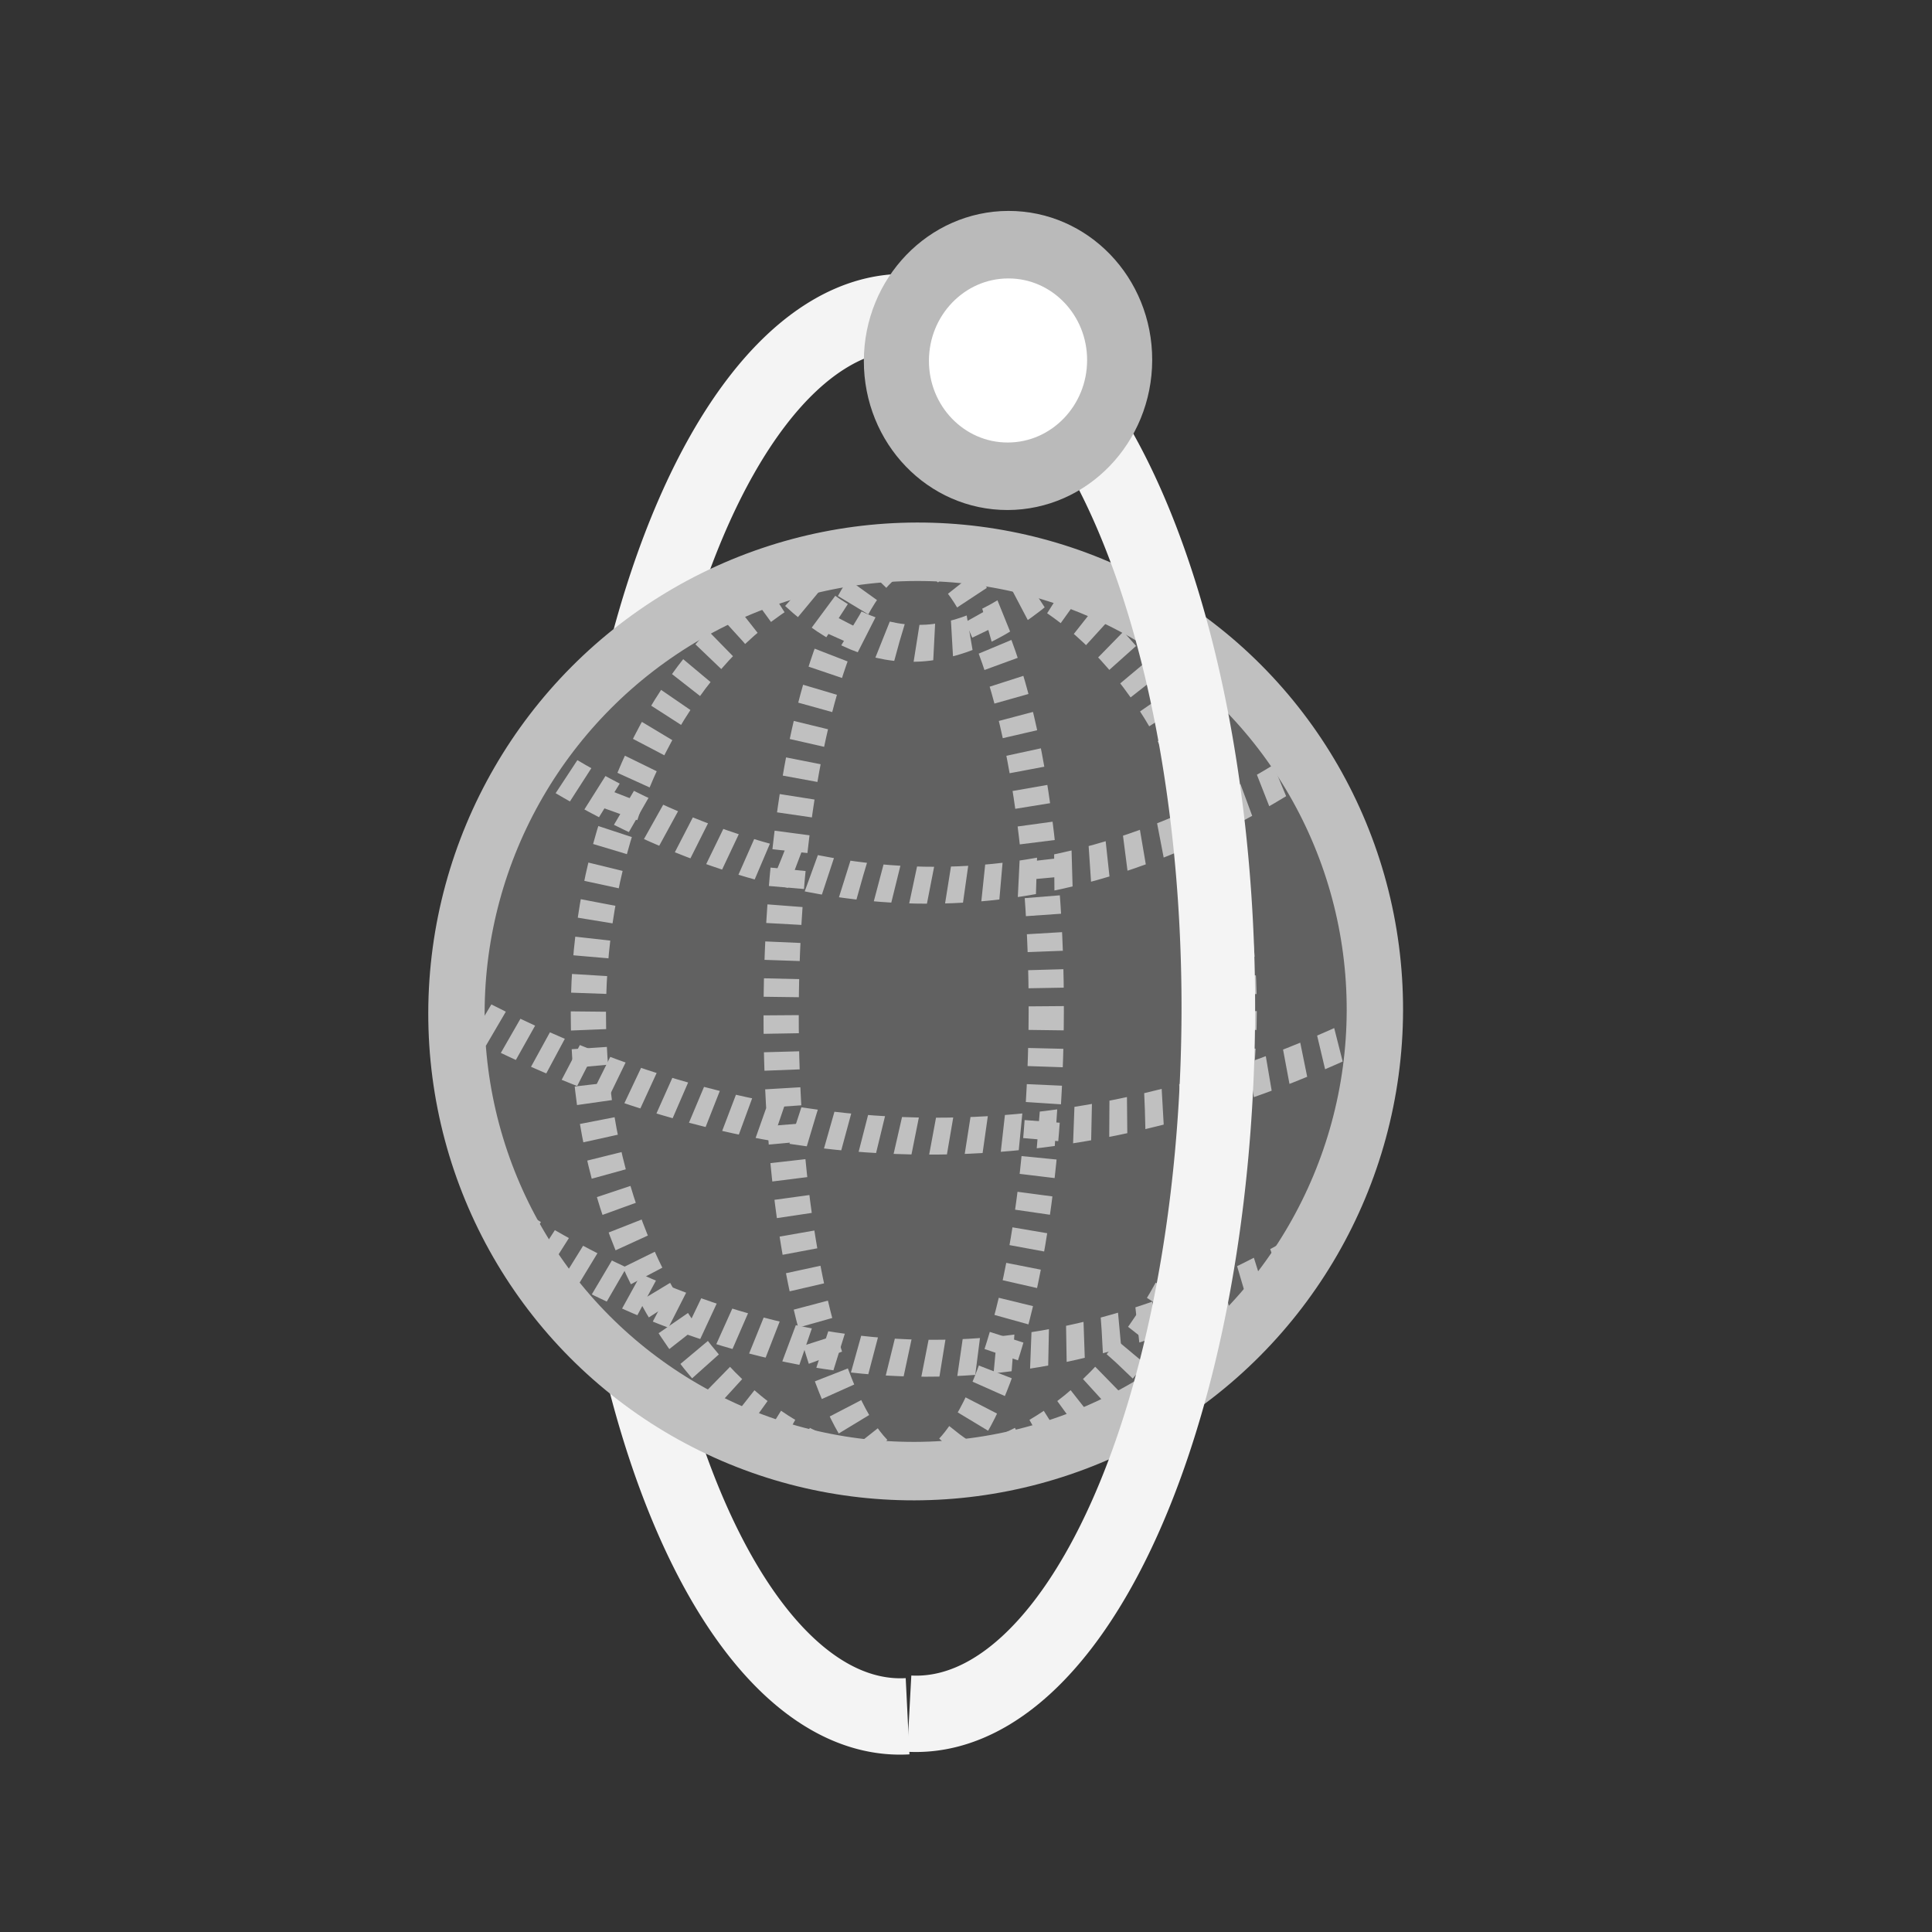<?xml version="1.0" encoding="UTF-8" standalone="no"?>
<!-- Created with Inkscape (http://www.inkscape.org/) -->

<svg
   width="32.0px"
   height="32.0px"
   viewBox="0 0 32.0 32.0"
   version="1.1"
   id="SVGRoot"
   sodipodi:docname="polar-sat-icon.svg"
   inkscape:version="1.2.1 (9c6d41e, 2022-07-14)"
   xmlns:inkscape="http://www.inkscape.org/namespaces/inkscape"
   xmlns:sodipodi="http://sodipodi.sourceforge.net/DTD/sodipodi-0.dtd"
   xmlns="http://www.w3.org/2000/svg"
   xmlns:svg="http://www.w3.org/2000/svg">
  <rect x="0" y="0" width="32.0" height="32.0" fill="#333333" stroke="none"/>
  <sodipodi:namedview
     id="namedview4367"
     pagecolor="#ffffff"
     bordercolor="#666666"
     borderopacity="1.0"
     inkscape:pageshadow="2"
     inkscape:pageopacity="0.0"
     inkscape:pagecheckerboard="0"
     inkscape:document-units="px"
     showgrid="true"
     inkscape:zoom="23.190463"
     inkscape:cx="14.251548"
     inkscape:cy="16.88194"
     inkscape:window-width="1806"
     inkscape:window-height="1199"
     inkscape:window-x="1262"
     inkscape:window-y="195"
     inkscape:window-maximized="0"
     inkscape:current-layer="layer1-2"
     inkscape:showpageshadow="2"
     inkscape:deskcolor="#d1d1d1">
    <inkscape:grid
       type="xygrid"
       id="grid4430" />
  </sodipodi:namedview>
  <defs
     id="defs4362" />
  <g
     inkscape:label="Layer 1"
     inkscape:groupmode="layer"
     id="layer1">
    <rect
       style="fill:none;stroke-width:2.126;stroke:none"
       id="rect4649"
       width="32"
       height="32"
       x="0"
       y="0" />
    <g
       id="layer1-2"
       transform="matrix(0.133,0.138,-0.162,0.168,46.225,-123.434)"
       style="fill:#525252;fill-opacity:1;stroke:#e2dfdf;stroke-width:2.633;stroke-miterlimit:4;stroke-dasharray:none;stroke-opacity:1">
      <path
         style="fill:none;stroke:#f4f4f4;stroke-width:5.93;stroke-dasharray:none;stroke-opacity:1"
         id="path254"
         transform="matrix(0.771,-0.636,0.771,0.636,0,0)"
         sodipodi:type="arc"
         sodipodi:cx="-150.61325"
         sodipodi:cy="657.29565"
         sodipodi:rx="24.197668"
         sodipodi:ry="54.540844"
         sodipodi:start="1.5471024"
         sodipodi:end="4.7287507"
         sodipodi:open="true"
         sodipodi:arc-type="arc"
         d="m -150.04,711.821 a 24.198,54.541 0 0 1 -21.403,-26.768 24.198,54.541 0 0 1 -0.09,-55.17 24.198,54.541 0 0 1 21.315,-27.121" />
      <g
         id="g12965"
         style="fill:#525252;fill-opacity:1;stroke:#e2dfdf;stroke-width:2.633;stroke-miterlimit:4;stroke-dasharray:none;stroke-opacity:1"
         transform="translate(1.432,-36.958)">
        <ellipse
           cx="-179.503"
           cy="685.205"
           rx="36.999"
           ry="35.704"
           opacity="1"
           stroke="#000000"
           stroke-opacity="1"
           stroke-width="2"
           stroke-linecap="butt"
           stroke-linejoin="miter"
           stroke-dasharray="none"
           fill-opacity="0"
           id="ellipse7153"
           style="fill:#616161;fill-opacity:1;stroke:#c0c0c0;stroke-width:4.541;stroke-miterlimit:4;stroke-dasharray:none;stroke-opacity:1"
           transform="matrix(0.771,-0.636,0.771,0.636,0,0)" />
        <ellipse
           cx="-179.655"
           cy="685.233"
           rx="26.218"
           ry="35.704"
           opacity="1"
           stroke="#000000"
           stroke-opacity="1"
           stroke-width="1"
           stroke-linecap="butt"
           stroke-linejoin="miter"
           stroke-dasharray="2, 2"
           fill-opacity="0"
           id="ellipse7155"
           style="fill:none;fill-opacity:1;stroke:#c0c0c0;stroke-width:2.838;stroke-miterlimit:4;stroke-dasharray:1.419, 1.419;stroke-dashoffset:0;stroke-opacity:1"
           transform="matrix(0.771,-0.636,0.771,0.636,0,0)" />
        <ellipse
           cx="-179.661"
           cy="685.26"
           rx="10.68"
           ry="35.704"
           opacity="1"
           stroke="#000000"
           stroke-opacity="1"
           stroke-width="1"
           stroke-linecap="butt"
           stroke-linejoin="miter"
           stroke-dasharray="2, 2"
           fill-opacity="0"
           id="ellipse7157"
           style="fill:none;fill-opacity:1;stroke:#c0c0c0;stroke-width:2.838;stroke-miterlimit:4;stroke-dasharray:1.419, 1.419;stroke-dashoffset:0;stroke-opacity:1"
           transform="matrix(0.771,-0.636,0.771,0.636,0,0)" />
        <path
           d="m 360.732,573.385 q 43.563,-11.189 58.814,-46.305"
           opacity="1"
           stroke="#000000"
           stroke-opacity="1"
           stroke-width="1"
           stroke-linecap="butt"
           stroke-linejoin="miter"
           stroke-dasharray="2, 2"
           fill-opacity="0"
           id="path7159"
           style="fill:none;fill-opacity:1;stroke:#c0c0c0;stroke-width:2.812;stroke-miterlimit:4;stroke-dasharray:1.406, 1.406;stroke-dashoffset:0;stroke-opacity:1" />
        <path
           d="m 351.319,556.829 q 38.754,-7.786 47.672,-37.807"
           opacity="1"
           stroke="#000000"
           stroke-opacity="1"
           stroke-width="1"
           stroke-linecap="butt"
           stroke-linejoin="miter"
           stroke-dasharray="2, 2"
           fill-opacity="0"
           id="path7161"
           style="fill:none;fill-opacity:1;stroke:#c0c0c0;stroke-width:2.812;stroke-miterlimit:4;stroke-dasharray:1.406, 1.406;stroke-dashoffset:0;stroke-opacity:1" />
        <path
           d="m 378.148,581.163 q 40.065,-8.431 50.364,-39.84"
           opacity="1"
           stroke="#000000"
           stroke-opacity="1"
           stroke-width="1"
           stroke-linecap="butt"
           stroke-linejoin="miter"
           stroke-dasharray="2, 2"
           fill-opacity="0"
           id="path7163"
           style="fill:none;fill-opacity:1;stroke:#c0c0c0;stroke-width:2.812;stroke-miterlimit:4;stroke-dasharray:1.406, 1.406;stroke-dashoffset:0;stroke-opacity:1" />
        <path
           d="m 357.367,535.242 q 14.224,-0.653 15.144,-14.029"
           opacity="1"
           stroke="#000000"
           stroke-opacity="1"
           stroke-width="1"
           stroke-linecap="butt"
           stroke-linejoin="miter"
           stroke-dasharray="2, 2"
           fill-opacity="0"
           id="path7165"
           style="fill:none;fill-opacity:1;stroke:#c0c0c0;stroke-width:2.812;stroke-miterlimit:4;stroke-dasharray:1.406, 1.406;stroke-dashoffset:0;stroke-opacity:1" />
      </g>
      <path
         style="fill:none;stroke:#f4f4f4;stroke-width:5.93;stroke-dasharray:none;stroke-opacity:1"
         id="path3479"
         transform="matrix(-0.771,0.636,0.771,0.636,0,0)"
         sodipodi:type="arc"
         sodipodi:cx="149.3316"
         sodipodi:cy="657.09332"
         sodipodi:rx="24.197668"
         sodipodi:ry="54.540844"
         sodipodi:start="1.5471024"
         sodipodi:end="4.7287507"
         sodipodi:open="true"
         sodipodi:arc-type="arc"
         d="m 149.905,711.619 a 24.198,54.541 0 0 1 -21.403,-26.768 24.198,54.541 0 0 1 -0.09,-55.17 24.198,54.541 0 0 1 21.315,-27.121" />
      <circle
         style="fill:#ffffff;fill-opacity:1;stroke:#bababa;stroke-width:5.244;stroke-miterlimit:4;stroke-dasharray:none;stroke-opacity:1"
         id="path4955"
         transform="matrix(0.771,-0.636,0.771,0.636,0,0)"
         cx="-142.198"
         cy="606.532"
         r="8.994" />
    </g>
  </g>
</svg>
